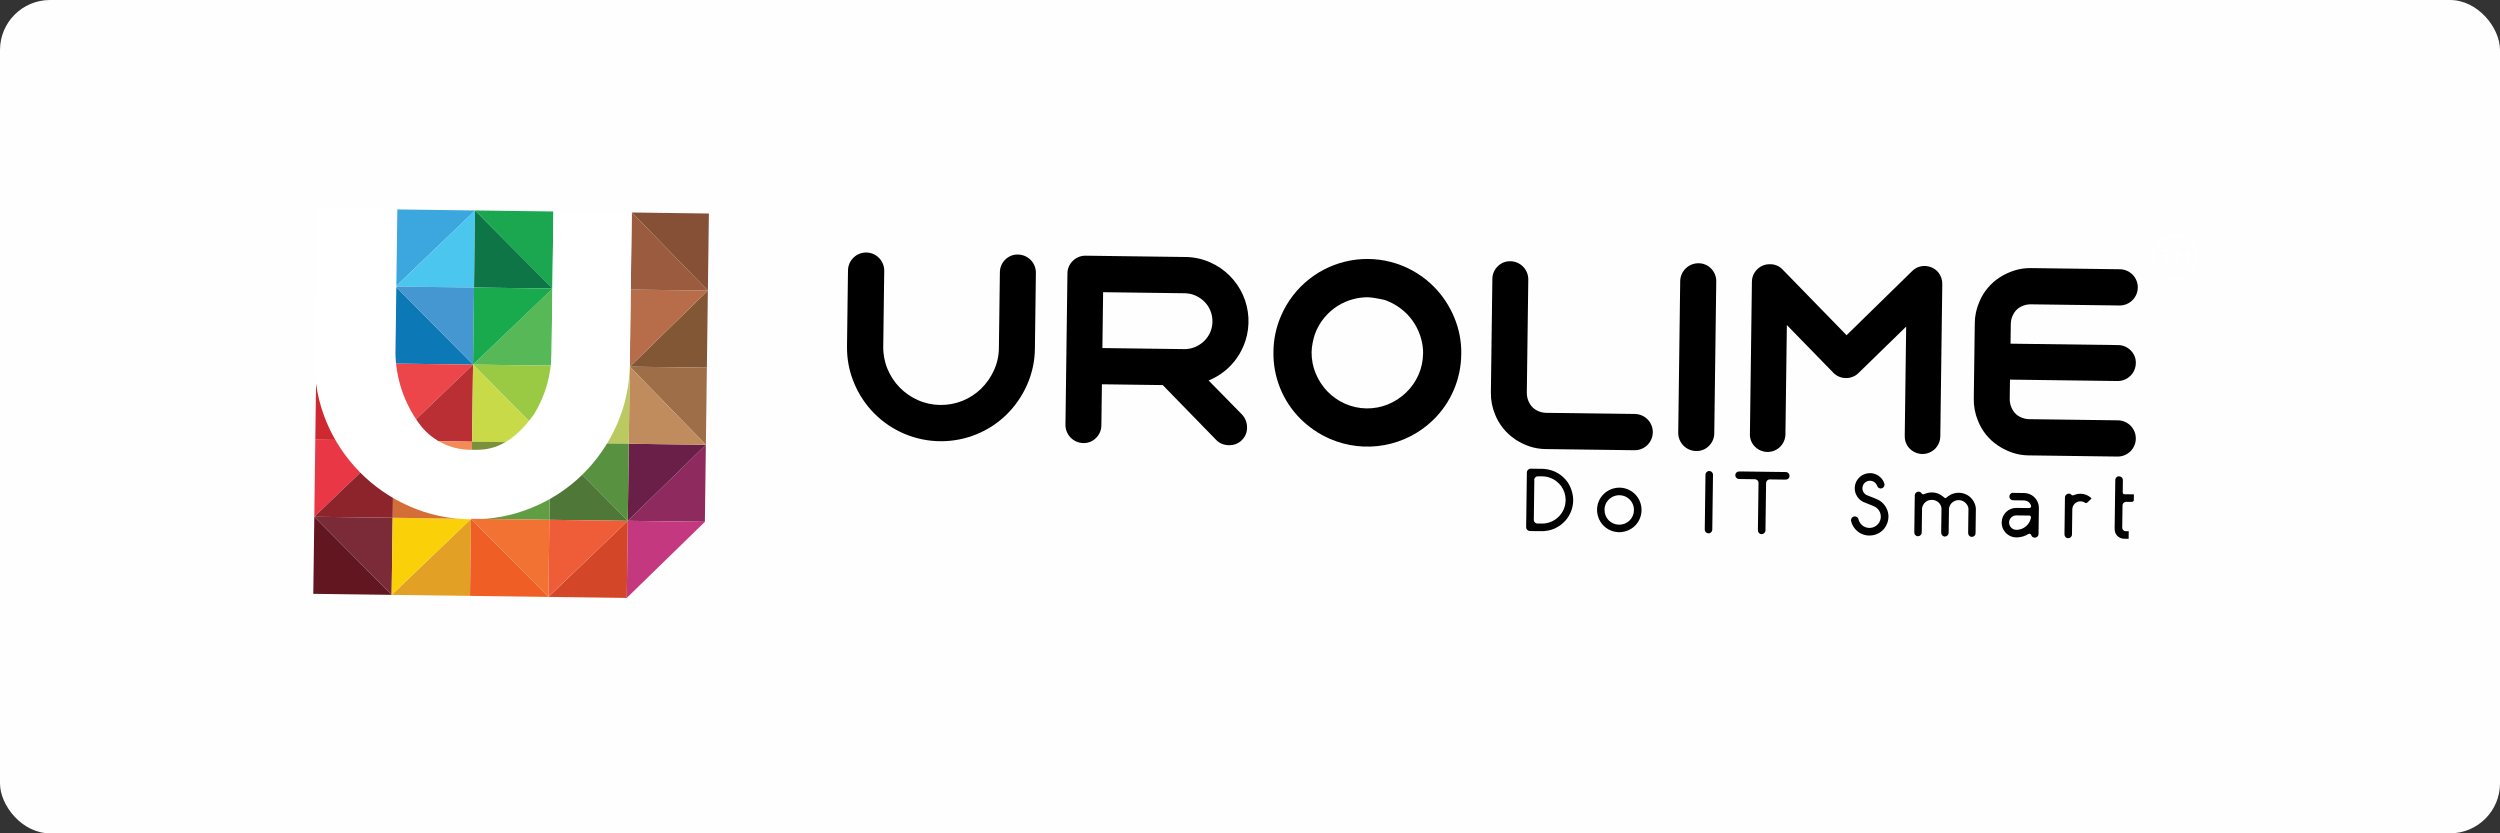 <svg width="300" height="100" viewBox="0 0 300 100" fill="none" xmlns="http://www.w3.org/2000/svg">
<rect x="0" y="0" width="300" height="100" fill="#333333" stroke="none"/>
<rect width="300" height="100" rx="6" fill="#FEFEFE"/>
<path d="M101.641 41.518L101.759 32.448C101.767 31.871 102.003 31.321 102.416 30.919C102.829 30.516 103.385 30.294 103.962 30.302C104.539 30.309 105.089 30.546 105.491 30.959C105.893 31.372 106.115 31.928 106.108 32.505L105.989 41.573C105.971 42.496 106.144 43.413 106.497 44.267C107.185 45.941 108.493 47.284 110.149 48.015C110.992 48.391 111.904 48.588 112.827 48.595C113.738 48.608 114.642 48.441 115.488 48.103C116.333 47.765 117.103 47.263 117.753 46.625C118.388 45.994 118.903 45.254 119.274 44.44C119.659 43.598 119.861 42.685 119.867 41.76L119.986 32.69C119.984 32.405 120.04 32.123 120.149 31.861C120.259 31.598 120.42 31.36 120.623 31.161C120.822 30.957 121.062 30.797 121.327 30.691C121.592 30.585 121.877 30.536 122.162 30.546C122.738 30.554 123.287 30.79 123.69 31.202C124.092 31.615 124.313 32.17 124.306 32.746L124.188 41.814C124.178 43.32 123.857 44.807 123.247 46.182C122.659 47.513 121.827 48.72 120.792 49.742C119.753 50.762 118.523 51.568 117.174 52.116C115.801 52.674 114.332 52.957 112.85 52.947C111.368 52.938 109.903 52.637 108.538 52.061C107.172 51.485 105.934 50.646 104.893 49.592C103.852 48.537 103.029 47.288 102.47 45.915C101.895 44.523 101.613 43.028 101.643 41.522" fill="black"/>
<path d="M149.05 49.751C149.442 50.175 149.656 50.733 149.647 51.31C149.65 51.593 149.594 51.873 149.485 52.133C149.375 52.393 149.214 52.629 149.01 52.824C148.802 53.033 148.551 53.194 148.274 53.295C148.018 53.385 147.749 53.429 147.478 53.425C147.198 53.424 146.92 53.372 146.657 53.273C146.383 53.166 146.136 52.999 145.935 52.784L139.529 46.21L132.229 46.114L132.165 51.02C132.167 51.305 132.111 51.587 132.002 51.849C131.893 52.112 131.731 52.35 131.528 52.549C131.33 52.753 131.092 52.913 130.829 53.019C130.566 53.126 130.283 53.176 129.999 53.167C129.422 53.159 128.873 52.922 128.471 52.508C128.069 52.095 127.847 51.539 127.855 50.963L128.092 32.827C128.089 32.545 128.144 32.265 128.254 32.005C128.363 31.745 128.525 31.51 128.728 31.314C128.932 31.108 129.175 30.946 129.444 30.837C129.712 30.729 130 30.676 130.29 30.683L142.247 30.839C143.272 30.846 144.284 31.065 145.22 31.484C146.965 32.252 148.363 33.64 149.145 35.38C149.926 37.119 150.035 39.087 149.45 40.902C149.217 41.614 148.883 42.289 148.461 42.908C148.04 43.522 147.531 44.07 146.949 44.535C146.368 45 145.724 45.379 145.034 45.66L149.05 49.751ZM132.288 41.766L142.101 41.894C142.544 41.902 142.984 41.818 143.394 41.648C143.793 41.481 144.159 41.243 144.474 40.946C144.796 40.642 145.052 40.276 145.227 39.87C145.402 39.463 145.493 39.026 145.493 38.583C145.499 38.136 145.415 37.693 145.246 37.28C145.082 36.875 144.837 36.508 144.527 36.2C144.22 35.896 143.861 35.649 143.466 35.472C143.062 35.291 142.624 35.195 142.181 35.191L132.374 35.063L132.288 41.766Z" fill="black"/>
<path d="M181.784 52.689C180.704 51.962 179.872 50.921 179.398 49.708C179.058 48.879 178.89 47.989 178.906 47.092L179.083 33.493C179.081 33.209 179.136 32.927 179.246 32.665C179.355 32.402 179.517 32.164 179.72 31.966C179.918 31.762 180.157 31.602 180.42 31.496C180.683 31.389 180.966 31.339 181.25 31.349C181.826 31.357 182.376 31.593 182.778 32.006C183.18 32.419 183.401 32.974 183.395 33.55L183.217 47.149C183.215 47.623 183.348 48.088 183.6 48.49C183.802 48.822 184.094 49.09 184.444 49.262C184.783 49.437 185.158 49.532 185.54 49.54L196.191 49.679C196.768 49.687 197.318 49.923 197.72 50.336C198.122 50.749 198.344 51.305 198.337 51.882C198.329 52.458 198.093 53.008 197.68 53.41C197.267 53.813 196.711 54.035 196.134 54.027L185.483 53.888C184.808 53.883 184.139 53.77 183.5 53.553C182.889 53.34 182.308 53.05 181.772 52.689" fill="black"/>
<path d="M201.387 51.915L201.624 33.745C201.631 33.166 201.868 32.614 202.283 32.211C202.697 31.807 203.255 31.584 203.833 31.591C204.118 31.59 204.401 31.648 204.662 31.761C204.924 31.874 205.16 32.04 205.354 32.249C205.552 32.455 205.707 32.698 205.809 32.964C205.912 33.231 205.96 33.515 205.951 33.8L205.713 51.971C205.715 52.256 205.66 52.539 205.55 52.802C205.441 53.066 205.28 53.304 205.076 53.504C204.877 53.709 204.638 53.87 204.373 53.977C204.108 54.084 203.824 54.134 203.539 54.124C202.961 54.116 202.409 53.879 202.006 53.464C201.602 53.05 201.38 52.492 201.387 51.914" fill="black"/>
<path d="M228.568 52.321L228.74 39.191L223.025 44.758C222.828 44.956 222.593 45.113 222.333 45.217C222.074 45.322 221.796 45.372 221.517 45.365C221.231 45.367 220.948 45.31 220.686 45.199C220.423 45.088 220.185 44.924 219.988 44.718L214.423 39.004L214.252 52.134C214.244 52.554 214.114 52.963 213.875 53.309C213.637 53.656 213.302 53.924 212.912 54.081C212.522 54.238 212.095 54.277 211.683 54.193C211.271 54.108 210.894 53.904 210.597 53.606C210.395 53.408 210.236 53.17 210.132 52.906C210.027 52.643 209.979 52.361 209.99 52.078L210.229 33.78C210.233 33.366 210.364 32.964 210.603 32.627C210.842 32.279 211.179 32.01 211.57 31.854C211.839 31.746 212.128 31.696 212.418 31.709C212.693 31.705 212.965 31.757 213.219 31.863C213.472 31.968 213.701 32.125 213.891 32.322L221.589 40.224L229.46 32.526C229.662 32.325 229.904 32.167 230.169 32.063C230.435 31.959 230.719 31.91 231.004 31.92C231.272 31.927 231.536 31.984 231.783 32.088C232.184 32.246 232.523 32.532 232.746 32.901C232.967 33.254 233.082 33.663 233.075 34.079L232.836 52.377C232.829 52.798 232.698 53.207 232.46 53.554C232.222 53.9 231.887 54.169 231.496 54.326C231.106 54.483 230.679 54.522 230.267 54.437C229.855 54.352 229.477 54.148 229.18 53.85C228.979 53.651 228.82 53.413 228.716 53.15C228.612 52.887 228.564 52.605 228.574 52.322" fill="black"/>
<path d="M241.166 47.908C241.165 48.383 241.3 48.847 241.554 49.248C241.754 49.582 242.047 49.85 242.397 50.021C242.736 50.196 243.111 50.291 243.493 50.3L254.152 50.439C254.729 50.447 255.279 50.683 255.681 51.096C256.083 51.509 256.305 52.065 256.298 52.641C256.29 53.218 256.054 53.768 255.641 54.17C255.228 54.572 254.672 54.794 254.095 54.787L243.442 54.647C242.767 54.643 242.097 54.529 241.459 54.312C240.848 54.099 240.266 53.809 239.73 53.448C238.651 52.721 237.819 51.682 237.347 50.469C237.007 49.64 236.839 48.749 236.854 47.853L236.973 38.79C236.98 37.893 237.171 37.008 237.534 36.189C238.036 34.99 238.892 33.972 239.987 33.272C240.533 32.925 241.121 32.651 241.738 32.456C242.382 32.254 243.055 32.157 243.73 32.171L254.389 32.31C254.965 32.318 255.515 32.554 255.918 32.967C256.32 33.38 256.542 33.936 256.534 34.513C256.527 35.089 256.291 35.639 255.878 36.041C255.465 36.444 254.909 36.666 254.332 36.658L243.679 36.519C243.297 36.517 242.92 36.603 242.576 36.769C242.222 36.93 241.922 37.191 241.713 37.518C241.451 37.913 241.306 38.374 241.295 38.848L241.264 41.241L254.153 41.409C254.438 41.408 254.719 41.463 254.982 41.573C255.245 41.682 255.483 41.843 255.682 42.046C255.886 42.245 256.046 42.483 256.152 42.747C256.258 43.011 256.308 43.294 256.298 43.578C256.295 43.864 256.235 44.146 256.122 44.408C256.01 44.67 255.846 44.908 255.642 45.107C255.438 45.306 255.196 45.463 254.931 45.569C254.666 45.675 254.382 45.727 254.097 45.723L241.198 45.554L241.166 47.908Z" fill="black"/>
<path d="M175.349 42.498C175.339 43.978 175.033 45.442 174.45 46.802C173.867 48.163 173.019 49.394 171.954 50.422C170.342 51.977 168.304 53.019 166.1 53.416C163.895 53.812 161.623 53.547 159.569 52.653C158.241 52.07 157.033 51.242 156.01 50.214C154.968 49.161 154.148 47.909 153.599 46.533C153.05 45.157 152.783 43.685 152.814 42.204C152.823 40.698 153.143 39.211 153.754 37.835C154.494 36.138 155.641 34.649 157.094 33.502C158.546 32.354 160.259 31.582 162.081 31.254C163.903 30.926 165.778 31.052 167.539 31.622C169.301 32.191 170.895 33.187 172.18 34.519C173.181 35.566 173.977 36.791 174.526 38.131C175.099 39.514 175.38 41.001 175.352 42.498M170.772 42.424C170.776 41.829 170.698 41.236 170.539 40.663C170.369 40.04 170.114 39.444 169.779 38.892C169.418 38.299 168.967 37.765 168.441 37.311C167.863 36.809 167.205 36.407 166.494 36.122C166.34 36.049 166.178 35.995 166.012 35.96C165.803 35.91 165.586 35.866 165.36 35.828C165.134 35.788 164.909 35.752 164.693 35.719C164.518 35.693 164.343 35.676 164.166 35.669C163.56 35.667 162.956 35.746 162.371 35.904C161.728 36.072 161.115 36.336 160.553 36.689C159.951 37.065 159.413 37.532 158.956 38.075C158.451 38.674 158.056 39.358 157.79 40.096C157.677 40.434 157.587 40.779 157.52 41.129C157.443 41.498 157.4 41.872 157.392 42.249C157.379 43.127 157.546 44 157.884 44.811C158.211 45.609 158.684 46.337 159.28 46.96C159.879 47.581 160.592 48.082 161.38 48.435C162.195 48.799 163.076 48.995 163.968 49.009C164.861 49.023 165.747 48.856 166.573 48.518C167.371 48.186 168.1 47.709 168.725 47.112C169.35 46.515 169.853 45.802 170.205 45.013C170.569 44.199 170.76 43.319 170.765 42.427" fill="black"/>
<path d="M183.743 56.242L184.864 56.257C185.331 56.245 185.797 56.315 186.24 56.462C187.019 56.725 187.691 57.237 188.152 57.918C188.56 58.556 188.779 59.298 188.783 60.056C188.771 60.958 188.433 61.825 187.831 62.497C187.661 62.681 187.476 62.85 187.276 63.001C187.043 63.169 186.793 63.314 186.53 63.433C186.292 63.539 186.042 63.617 185.786 63.664C185.453 63.731 185.113 63.756 184.774 63.74L183.663 63.726C183.561 63.735 183.459 63.713 183.371 63.661C183.283 63.61 183.213 63.532 183.172 63.438C183.145 63.359 183.133 63.275 183.139 63.191L183.223 56.764C183.213 56.663 183.235 56.56 183.287 56.472C183.339 56.384 183.417 56.315 183.511 56.274C183.59 56.246 183.675 56.235 183.758 56.24M184.12 57.603L184.057 62.362C184.053 62.447 184.073 62.531 184.116 62.604C184.159 62.678 184.223 62.736 184.299 62.774C184.36 62.808 184.429 62.825 184.498 62.822L184.961 62.828C185.71 62.851 186.438 62.575 186.983 62.062C187.529 61.548 187.849 60.839 187.872 60.09L187.874 59.975C187.873 59.379 187.682 58.798 187.329 58.318C187.162 58.096 186.966 57.897 186.745 57.729C186.254 57.361 185.656 57.162 185.041 57.162L184.567 57.156C184.479 57.151 184.392 57.173 184.317 57.218C184.242 57.263 184.182 57.329 184.144 57.408C184.116 57.471 184.103 57.539 184.105 57.608" fill="black"/>
<path d="M194.303 58.517L194.39 58.518C194.799 58.527 195.2 58.632 195.562 58.823C195.924 59.014 196.237 59.286 196.476 59.619C196.85 60.138 197.028 60.773 196.976 61.411C196.924 62.049 196.646 62.647 196.193 63.099C195.689 63.583 195.019 63.858 194.32 63.866L194.232 63.865C193.651 63.847 193.092 63.64 192.64 63.276C192.326 63.019 192.074 62.694 191.902 62.327C191.73 61.96 191.642 61.559 191.645 61.153C191.654 60.492 191.908 59.857 192.357 59.372C192.51 59.206 192.684 59.062 192.875 58.942C193.303 58.665 193.801 58.518 194.311 58.518M192.547 61.172L192.546 61.209C192.544 61.666 192.722 62.106 193.041 62.434C193.36 62.761 193.795 62.95 194.253 62.96L194.32 62.961C194.777 62.962 195.216 62.784 195.543 62.465C195.87 62.146 196.06 61.712 196.071 61.255L196.072 61.219C196.077 60.978 196.032 60.739 195.941 60.516C195.85 60.293 195.713 60.091 195.54 59.923C195.365 59.753 195.157 59.621 194.929 59.535C194.753 59.471 194.569 59.434 194.383 59.428L194.283 59.426C193.964 59.429 193.651 59.52 193.379 59.687C193.235 59.779 193.101 59.89 192.983 60.015C192.825 60.193 192.704 60.401 192.629 60.627C192.568 60.801 192.538 60.984 192.539 61.168" fill="black"/>
<path d="M205.117 56.522C205.206 56.524 205.292 56.553 205.366 56.604C205.439 56.654 205.496 56.725 205.53 56.808C205.553 56.888 205.563 56.972 205.559 57.056L205.475 63.476C205.484 63.557 205.472 63.64 205.439 63.715C205.407 63.791 205.356 63.857 205.291 63.907C205.214 63.969 205.117 64.003 205.018 64.003C204.929 64 204.844 63.972 204.771 63.923C204.697 63.873 204.64 63.804 204.604 63.723C204.578 63.639 204.567 63.552 204.572 63.465L204.656 57.042C204.647 56.961 204.659 56.878 204.691 56.803C204.723 56.728 204.773 56.662 204.838 56.612C204.917 56.549 205.015 56.515 205.116 56.516" fill="black"/>
<path d="M208.769 56.573L214.229 56.644C214.333 56.633 214.438 56.656 214.527 56.712C214.616 56.768 214.684 56.852 214.719 56.951C214.736 57.001 214.745 57.054 214.745 57.107C214.745 57.206 214.712 57.303 214.651 57.381C214.589 57.459 214.503 57.513 214.406 57.536C214.343 57.551 214.277 57.557 214.212 57.553L212.385 57.529C212.289 57.526 212.195 57.555 212.117 57.611C212.039 57.666 211.982 57.746 211.954 57.838C211.941 57.867 211.933 57.899 211.931 57.931L211.857 63.558C211.87 63.664 211.849 63.772 211.795 63.865C211.741 63.957 211.658 64.029 211.558 64.07C211.504 64.088 211.448 64.098 211.391 64.1C211.304 64.098 211.22 64.071 211.149 64.022C211.077 63.973 211.021 63.904 210.988 63.825C210.957 63.735 210.944 63.641 210.949 63.546L211.022 57.963C211.026 57.871 211 57.781 210.949 57.705C210.897 57.629 210.822 57.572 210.736 57.542C210.685 57.517 210.629 57.505 210.573 57.507L208.757 57.483C208.652 57.494 208.547 57.47 208.457 57.414C208.367 57.359 208.298 57.275 208.261 57.176C208.245 57.126 208.237 57.073 208.237 57.02C208.237 56.921 208.27 56.825 208.332 56.747C208.393 56.669 208.479 56.614 208.576 56.592C208.639 56.576 208.705 56.569 208.77 56.573" fill="black"/>
<path d="M224.453 56.774C224.936 56.79 225.392 56.997 225.723 57.348C225.894 57.53 226.025 57.745 226.106 57.98C226.131 58.039 226.143 58.103 226.141 58.167C226.14 58.263 226.108 58.357 226.051 58.434C225.993 58.511 225.913 58.569 225.821 58.598C225.775 58.609 225.727 58.615 225.679 58.617C225.611 58.614 225.545 58.597 225.484 58.566C225.424 58.536 225.37 58.492 225.328 58.439C225.267 58.332 225.212 58.221 225.163 58.107C225.084 57.983 224.975 57.88 224.847 57.807C224.719 57.734 224.576 57.693 224.428 57.688C224.281 57.682 224.135 57.712 224.002 57.776C223.869 57.839 223.753 57.934 223.664 58.051C223.558 58.205 223.498 58.385 223.49 58.571C223.485 58.751 223.534 58.929 223.63 59.081C223.727 59.233 223.867 59.353 224.032 59.424C224.769 59.711 225.236 59.901 225.434 59.997C225.643 60.117 225.834 60.267 226.001 60.441C226.158 60.607 226.286 60.797 226.383 61.004C226.538 61.312 226.618 61.651 226.617 61.995C226.613 62.531 226.424 63.049 226.081 63.461C225.96 63.6 225.824 63.726 225.676 63.836C225.281 64.121 224.805 64.271 224.318 64.266C223.99 64.265 223.666 64.192 223.369 64.052C223.072 63.911 222.809 63.708 222.599 63.456C222.36 63.175 222.194 62.839 222.118 62.478C222.122 62.459 222.122 62.44 222.119 62.421C222.121 62.331 222.149 62.243 222.2 62.169C222.251 62.094 222.322 62.037 222.405 62.002C222.462 61.984 222.52 61.972 222.579 61.968C222.665 61.97 222.749 61.995 222.822 62.041C222.895 62.088 222.954 62.153 222.993 62.23C223.058 62.539 223.221 62.819 223.457 63.028C223.686 63.225 223.975 63.338 224.277 63.349L224.361 63.35C224.544 63.349 224.724 63.31 224.891 63.235C225.058 63.161 225.208 63.052 225.331 62.917C225.575 62.659 225.707 62.315 225.698 61.96C225.689 61.605 225.54 61.268 225.283 61.023C225.132 60.877 224.949 60.766 224.75 60.699C224.094 60.438 223.691 60.276 223.541 60.211C223.39 60.126 223.249 60.024 223.122 59.906C222.949 59.736 222.811 59.533 222.716 59.31C222.619 59.08 222.569 58.833 222.569 58.583C222.571 58.341 222.621 58.101 222.717 57.878C222.812 57.656 222.952 57.454 223.127 57.286C223.301 57.118 223.508 56.987 223.735 56.9C223.961 56.813 224.202 56.773 224.445 56.781" fill="black"/>
<path d="M230.213 58.994C230.292 58.995 230.368 59.016 230.436 59.056C230.503 59.096 230.56 59.152 230.598 59.22C230.619 59.251 230.647 59.276 230.679 59.294C230.712 59.312 230.748 59.322 230.785 59.322C230.904 59.296 231.02 59.256 231.131 59.203C231.361 59.126 231.603 59.088 231.846 59.089C232.333 59.096 232.802 59.273 233.172 59.591C233.282 59.708 233.367 59.767 233.429 59.768L233.451 59.768C233.517 59.769 233.633 59.69 233.798 59.532C234.172 59.261 234.625 59.121 235.087 59.132C235.46 59.138 235.825 59.246 236.141 59.444C236.458 59.642 236.714 59.922 236.883 60.255C237.014 60.5 237.089 60.77 237.104 61.047L237.066 63.997C237.064 64.084 237.036 64.168 236.985 64.239C236.935 64.309 236.864 64.363 236.782 64.393C236.731 64.415 236.675 64.427 236.619 64.428C236.532 64.427 236.448 64.4 236.376 64.351C236.305 64.302 236.249 64.233 236.217 64.153C236.187 64.069 236.174 63.98 236.178 63.89L236.215 61.031C236.191 60.829 236.11 60.639 235.982 60.481C235.874 60.336 235.733 60.218 235.571 60.137C235.409 60.056 235.23 60.013 235.048 60.013C234.877 60.012 234.707 60.048 234.551 60.119C234.395 60.19 234.255 60.294 234.143 60.423C234.06 60.528 233.991 60.642 233.939 60.765C233.91 60.84 233.889 60.919 233.878 60.999L233.84 63.856C233.85 63.956 233.829 64.057 233.78 64.145C233.73 64.233 233.655 64.303 233.564 64.346C233.508 64.368 233.45 64.382 233.39 64.387C233.303 64.387 233.217 64.36 233.144 64.311C233.072 64.262 233.015 64.193 232.982 64.112C232.952 64.027 232.939 63.938 232.942 63.849L232.98 60.973C232.959 60.792 232.893 60.619 232.786 60.471C232.676 60.32 232.533 60.197 232.367 60.112C232.201 60.027 232.017 59.981 231.831 59.979C231.635 59.977 231.442 60.022 231.268 60.112C231.095 60.202 230.946 60.334 230.836 60.495C230.734 60.637 230.668 60.803 230.647 60.977L230.609 63.821C230.622 63.921 230.601 64.023 230.551 64.112C230.501 64.2 230.424 64.27 230.331 64.311C230.274 64.336 230.214 64.349 230.152 64.352C230.072 64.349 229.994 64.325 229.926 64.282C229.859 64.24 229.803 64.18 229.766 64.11C229.726 64.015 229.709 63.912 229.716 63.809L229.772 59.519C229.762 59.436 229.774 59.352 229.807 59.275C229.841 59.199 229.895 59.133 229.963 59.085C230.036 59.025 230.128 58.994 230.222 58.998" fill="black"/>
<path d="M241.568 59.145L242.912 59.163C243.339 59.171 243.748 59.331 244.067 59.615C244.199 59.735 244.313 59.873 244.405 60.026C244.577 60.306 244.667 60.629 244.666 60.957L244.625 64.085C244.622 64.159 244.601 64.231 244.564 64.295C244.526 64.359 244.474 64.413 244.41 64.452C244.339 64.494 244.257 64.517 244.174 64.518C244.083 64.519 243.995 64.493 243.92 64.442C243.845 64.391 243.788 64.319 243.756 64.234C243.744 64.181 243.714 64.134 243.672 64.099C243.63 64.065 243.578 64.045 243.524 64.043C243.409 64.071 243.302 64.121 243.207 64.191C243.058 64.268 242.902 64.331 242.741 64.378C242.5 64.449 242.25 64.487 241.999 64.492L241.931 64.491C241.697 64.486 241.466 64.435 241.252 64.339C241.038 64.244 240.845 64.107 240.685 63.936C240.563 63.803 240.46 63.655 240.379 63.494C240.263 63.256 240.202 62.994 240.201 62.729L240.201 62.672C240.208 62.21 240.398 61.77 240.727 61.447C241.057 61.124 241.501 60.945 241.963 60.948L243.445 60.967C243.491 60.974 243.538 60.969 243.582 60.952C243.626 60.935 243.664 60.907 243.693 60.87C243.719 60.837 243.735 60.797 243.737 60.755L243.737 60.727C243.71 60.587 243.645 60.458 243.548 60.354C243.458 60.253 243.347 60.173 243.221 60.123C243.072 60.064 242.912 60.039 242.752 60.049L241.552 60.033C241.487 60.029 241.423 60.012 241.366 59.981C241.308 59.95 241.258 59.908 241.218 59.856C241.163 59.785 241.132 59.698 241.128 59.608L241.129 59.571C241.13 59.497 241.149 59.425 241.185 59.361C241.221 59.297 241.272 59.243 241.334 59.203C241.403 59.16 241.483 59.136 241.565 59.136M241.09 62.699C241.09 62.823 241.116 62.946 241.167 63.059C241.217 63.172 241.29 63.273 241.382 63.356C241.528 63.488 241.714 63.566 241.911 63.577L242 63.578C242.32 63.575 242.632 63.483 242.903 63.313C243.25 63.1 243.512 62.774 243.646 62.39C243.679 62.267 243.703 62.17 243.718 62.098L243.718 62.071C243.717 62.026 243.702 61.983 243.675 61.947C243.649 61.911 243.612 61.884 243.57 61.869C243.551 61.867 243.531 61.867 243.512 61.868L241.93 61.847C241.702 61.853 241.485 61.949 241.327 62.114C241.176 62.277 241.09 62.489 241.084 62.711" fill="black"/>
<path d="M248.254 59.227C248.322 59.231 248.388 59.25 248.449 59.281C248.509 59.312 248.563 59.356 248.606 59.409C248.643 59.432 248.685 59.445 248.729 59.447L248.745 59.447C248.832 59.432 248.916 59.404 248.993 59.362C249.211 59.283 249.442 59.245 249.674 59.247C250.121 59.256 250.55 59.422 250.888 59.715L250.986 59.816C250.641 60.161 250.46 60.334 250.448 60.333C250.413 60.356 250.373 60.368 250.331 60.369C250.245 60.357 250.164 60.321 250.098 60.266C249.959 60.197 249.807 60.16 249.652 60.16C249.394 60.161 249.146 60.264 248.963 60.447C248.781 60.63 248.677 60.877 248.676 61.135L248.638 64.075C248.645 64.151 248.633 64.228 248.604 64.298C248.575 64.369 248.529 64.431 248.47 64.48C248.398 64.547 248.303 64.584 248.205 64.585L248.157 64.585C248.094 64.581 248.032 64.565 247.976 64.537C247.874 64.479 247.797 64.387 247.757 64.278C247.74 64.207 247.733 64.135 247.737 64.062L247.793 59.746C247.786 59.673 247.797 59.6 247.824 59.533C247.851 59.465 247.894 59.405 247.949 59.358C247.99 59.318 248.038 59.287 248.091 59.266C248.144 59.245 248.201 59.236 248.258 59.238" fill="black"/>
<path d="M254.282 57.163L254.324 57.164C254.401 57.168 254.475 57.192 254.54 57.233C254.604 57.275 254.656 57.333 254.691 57.402C254.736 57.495 254.755 57.599 254.745 57.702L254.727 59.084C254.726 59.138 254.744 59.19 254.778 59.231C254.813 59.272 254.861 59.299 254.913 59.308L256.054 59.323C256.061 59.323 256.066 59.323 256.066 59.332L256.057 60.032C256.043 60.097 256.004 60.155 255.949 60.192C255.893 60.22 255.83 60.232 255.767 60.227L255.168 60.219C255.079 60.215 254.991 60.237 254.915 60.283C254.839 60.328 254.778 60.395 254.74 60.475C254.719 60.524 254.706 60.577 254.702 60.631L254.667 63.331C254.671 63.41 254.696 63.486 254.74 63.551C254.784 63.617 254.844 63.67 254.915 63.704C254.966 63.725 255.019 63.738 255.073 63.743L255.434 63.748C255.444 63.748 255.447 63.748 255.447 63.758L255.436 64.645C255.436 64.654 255.436 64.657 255.423 64.657L254.996 64.651C254.761 64.663 254.528 64.609 254.323 64.496C254.075 64.354 253.891 64.124 253.809 63.851C253.766 63.69 253.749 63.523 253.758 63.356L253.833 57.676C253.824 57.596 253.835 57.514 253.867 57.44C253.898 57.365 253.948 57.299 254.011 57.249C254.083 57.185 254.176 57.151 254.272 57.152" fill="black"/>
<path d="M260.853 29.989C260.883 30.021 260.9 30.063 260.9 30.108C260.899 30.152 260.881 30.194 260.85 30.225C260.833 30.241 260.814 30.253 260.792 30.262C260.771 30.27 260.748 30.273 260.725 30.271L260.195 30.264L260.179 31.485C260.18 31.507 260.176 31.528 260.167 31.548C260.159 31.568 260.146 31.586 260.131 31.601C260.115 31.616 260.097 31.628 260.077 31.636C260.057 31.643 260.036 31.647 260.014 31.646C259.97 31.646 259.928 31.628 259.897 31.597C259.866 31.567 259.849 31.525 259.848 31.481L259.864 30.26L259.336 30.253C259.315 30.253 259.294 30.249 259.274 30.24C259.254 30.232 259.236 30.219 259.222 30.204C259.199 30.18 259.184 30.15 259.178 30.118C259.173 30.086 259.176 30.053 259.189 30.023C259.201 29.993 259.222 29.968 259.249 29.949C259.276 29.931 259.308 29.921 259.341 29.92L260.729 29.938C260.752 29.938 260.775 29.942 260.796 29.951C260.817 29.96 260.837 29.973 260.853 29.989Z" fill="white"/>
<path d="M262.485 31.519L262.498 30.531L262.065 30.951C262.034 30.981 261.993 30.997 261.95 30.997C261.907 30.996 261.866 30.979 261.835 30.948L261.414 30.517L261.401 31.504C261.401 31.526 261.397 31.547 261.389 31.567C261.38 31.587 261.368 31.605 261.352 31.62C261.337 31.635 261.319 31.646 261.299 31.654C261.279 31.661 261.257 31.665 261.236 31.664C261.194 31.664 261.154 31.647 261.124 31.617C261.109 31.602 261.097 31.584 261.089 31.564C261.081 31.543 261.077 31.522 261.078 31.5L261.096 30.113C261.096 30.082 261.106 30.051 261.124 30.026C261.138 30.006 261.155 29.99 261.176 29.979C261.196 29.967 261.219 29.959 261.242 29.957C261.266 29.955 261.29 29.958 261.312 29.965C261.334 29.973 261.355 29.986 261.372 30.002L261.954 30.602L262.551 30.017C262.567 30.002 262.587 29.99 262.608 29.982C262.63 29.974 262.652 29.971 262.675 29.972C262.695 29.973 262.715 29.977 262.734 29.984C262.764 29.998 262.789 30.02 262.807 30.047C262.824 30.073 262.832 30.104 262.832 30.136L262.814 31.523C262.813 31.566 262.796 31.607 262.765 31.637C262.734 31.667 262.693 31.683 262.65 31.683C262.607 31.682 262.566 31.665 262.536 31.634C262.506 31.603 262.489 31.562 262.49 31.519" fill="white"/>
<path d="M261.007 33.555C260.462 33.548 259.932 33.38 259.482 33.071C259.033 32.762 258.685 32.327 258.483 31.821C258.281 31.315 258.234 30.76 258.347 30.227C258.461 29.694 258.73 29.206 259.12 28.826C259.511 28.445 260.005 28.189 260.541 28.09C261.077 27.99 261.63 28.052 262.131 28.267C262.632 28.483 263.058 28.841 263.355 29.299C263.651 29.756 263.806 30.291 263.799 30.835C263.789 31.566 263.49 32.264 262.966 32.774C262.443 33.284 261.738 33.565 261.007 33.555ZM261.076 28.327C260.587 28.32 260.108 28.459 259.698 28.725C259.288 28.991 258.967 29.373 258.774 29.822C258.581 30.27 258.526 30.766 258.615 31.247C258.704 31.727 258.933 32.17 259.274 32.52C259.615 32.87 260.052 33.111 260.53 33.213C261.008 33.314 261.505 33.272 261.959 33.091C262.412 32.91 262.802 32.598 263.079 32.196C263.356 31.793 263.507 31.317 263.513 30.829C263.522 30.174 263.27 29.542 262.813 29.073C262.355 28.604 261.731 28.335 261.076 28.327Z" fill="white"/>
<path d="M47.603 25.131L47.482 34.382L57.013 25.254L47.603 25.131Z" fill="#3BA7DE"/>
<path d="M47.482 34.382L56.881 34.505L57.002 25.254L47.482 34.382Z" fill="#4BC6EE"/>
<path d="M57.014 25.254L66.293 34.628L66.414 25.377L57.014 25.254Z" fill="#1AA74F"/>
<path d="M56.886 34.505L66.305 34.628L57.007 25.254L56.886 34.505Z" fill="#0E7646"/>
<path d="M47.482 34.381L47.361 43.631L56.772 43.754L47.482 34.381Z" fill="#0C78B5"/>
<path d="M56.766 43.755L56.886 34.504L47.487 34.381L56.766 43.755Z" fill="#4597D2"/>
<path d="M66.293 34.627L66.172 43.877L56.773 43.754L66.293 34.627Z" fill="#56B856"/>
<path d="M56.766 43.755L56.886 34.504L66.305 34.627L56.766 43.755Z" fill="#19AA4E"/>
<path d="M75.581 44.001L84.825 44.122L84.946 34.871L75.581 44.001Z" fill="#815736"/>
<path d="M84.952 34.871L75.696 34.75L75.575 44.005L84.952 34.871Z" fill="#B86D4A"/>
<path d="M75.823 25.5L84.946 34.87L85.067 25.621L75.823 25.5Z" fill="#865036"/>
<path d="M75.696 34.75L84.952 34.871L75.817 25.494L75.696 34.75Z" fill="#9A5B3E"/>
<path d="M75.339 62.5L84.584 62.621L84.704 53.371L75.339 62.5Z" fill="#8E2A5D"/>
<path d="M84.71 53.371L75.454 53.25L75.334 62.505L84.71 53.371Z" fill="#6A1F48"/>
<path d="M75.581 44L84.825 44.121L84.704 53.371L75.581 44Z" fill="#9D6E48"/>
<path d="M84.71 53.374L75.454 53.253L75.575 43.994L84.71 53.374Z" fill="#C08B5D"/>
<path d="M75.334 62.5L75.213 71.75L84.584 62.621L75.334 62.5Z" fill="#C43880"/>
<path d="M47.241 52.882L47.362 43.631L56.772 43.754L47.241 52.882Z" fill="#ED464A"/>
<path d="M56.766 43.754L56.645 53.004L47.246 52.881L56.766 43.754Z" fill="#B92F33"/>
<path d="M66.051 53.128L66.172 43.877L56.773 43.754L66.051 53.128Z" fill="#9AC944"/>
<path d="M56.766 43.754L56.645 53.004L66.063 53.127L56.766 43.754Z" fill="#C8DA48"/>
<path d="M37.595 71.26L47.005 71.383L37.716 62.01L37.595 71.26Z" fill="#611620"/>
<path d="M37.717 62.01L46.995 71.383L47.116 62.133L37.717 62.01Z" fill="#7A2B37"/>
<path d="M47.006 71.383L56.405 71.506L56.526 62.256L47.006 71.383Z" fill="#E2A125"/>
<path d="M47.12 62.133L46.999 71.383L56.539 62.256L47.12 62.133Z" fill="#FAD008"/>
<path d="M66.03 53.128L75.454 53.251L75.575 44L66.03 53.128Z" fill="#BAC960"/>
<path d="M56.522 62.251L56.643 53.004L47.244 52.881L56.522 62.251Z" fill="#F48B57"/>
<path d="M47.241 52.879L47.12 62.133L56.533 62.256L47.241 52.879Z" fill="#D36E38"/>
<path d="M37.716 62.005L37.836 52.758L47.245 52.881L37.716 62.005Z" fill="#EA3746"/>
<path d="M47.241 52.879L47.12 62.133L37.712 62.01L47.241 52.879Z" fill="#8D232B"/>
<path d="M75.334 62.497L75.454 53.25L66.055 53.127L75.334 62.497Z" fill="#589241"/>
<path d="M66.048 53.123L65.927 62.377L75.342 62.5L66.048 53.123Z" fill="#4F7737"/>
<path d="M56.524 62.251L56.645 53.004L66.052 53.127L56.524 62.251Z" fill="#7B903A"/>
<path d="M66.049 53.123L65.928 62.377L56.522 62.254L66.049 53.123Z" fill="#619E43"/>
<path d="M47.241 52.881L37.837 52.759L37.96 43.359L47.241 52.881Z" fill="#CF2831"/>
<path d="M37.762 43.246L38 25.025L47.68 25.159L47.455 42.371C47.503 45.388 48.477 48.317 50.246 50.761C50.958 51.762 51.9 52.576 52.993 53.135C54.086 53.694 55.298 53.982 56.525 53.974C58.125 53.995 60.936 54.162 64.125 49.651C65.419 47.499 66.129 45.046 66.183 42.536L66.407 25.396L75.806 25.519L75.569 43.74C75.552 46.253 75.014 48.735 73.991 51.031C73.005 53.249 71.61 55.262 69.877 56.963C68.131 58.667 66.07 60.014 63.809 60.929C61.467 61.89 58.953 62.361 56.421 62.315C53.898 62.297 51.405 61.76 49.097 60.737C44.595 58.761 41.031 55.12 39.152 50.576C38.189 48.254 37.717 45.759 37.766 43.246" fill="white"/>
<path d="M56.524 62.254L56.403 71.505L65.814 71.628L56.524 62.254Z" fill="#EF5E24"/>
<path d="M65.807 71.628L65.928 62.377L56.529 62.254L65.807 71.628Z" fill="#F17233"/>
<path d="M75.334 62.5L75.213 71.751L65.814 71.628L75.334 62.5Z" fill="#D34627"/>
<path d="M65.806 71.628L65.927 62.377L75.345 62.5L65.806 71.628Z" fill="#EF5D38"/>
</svg>
